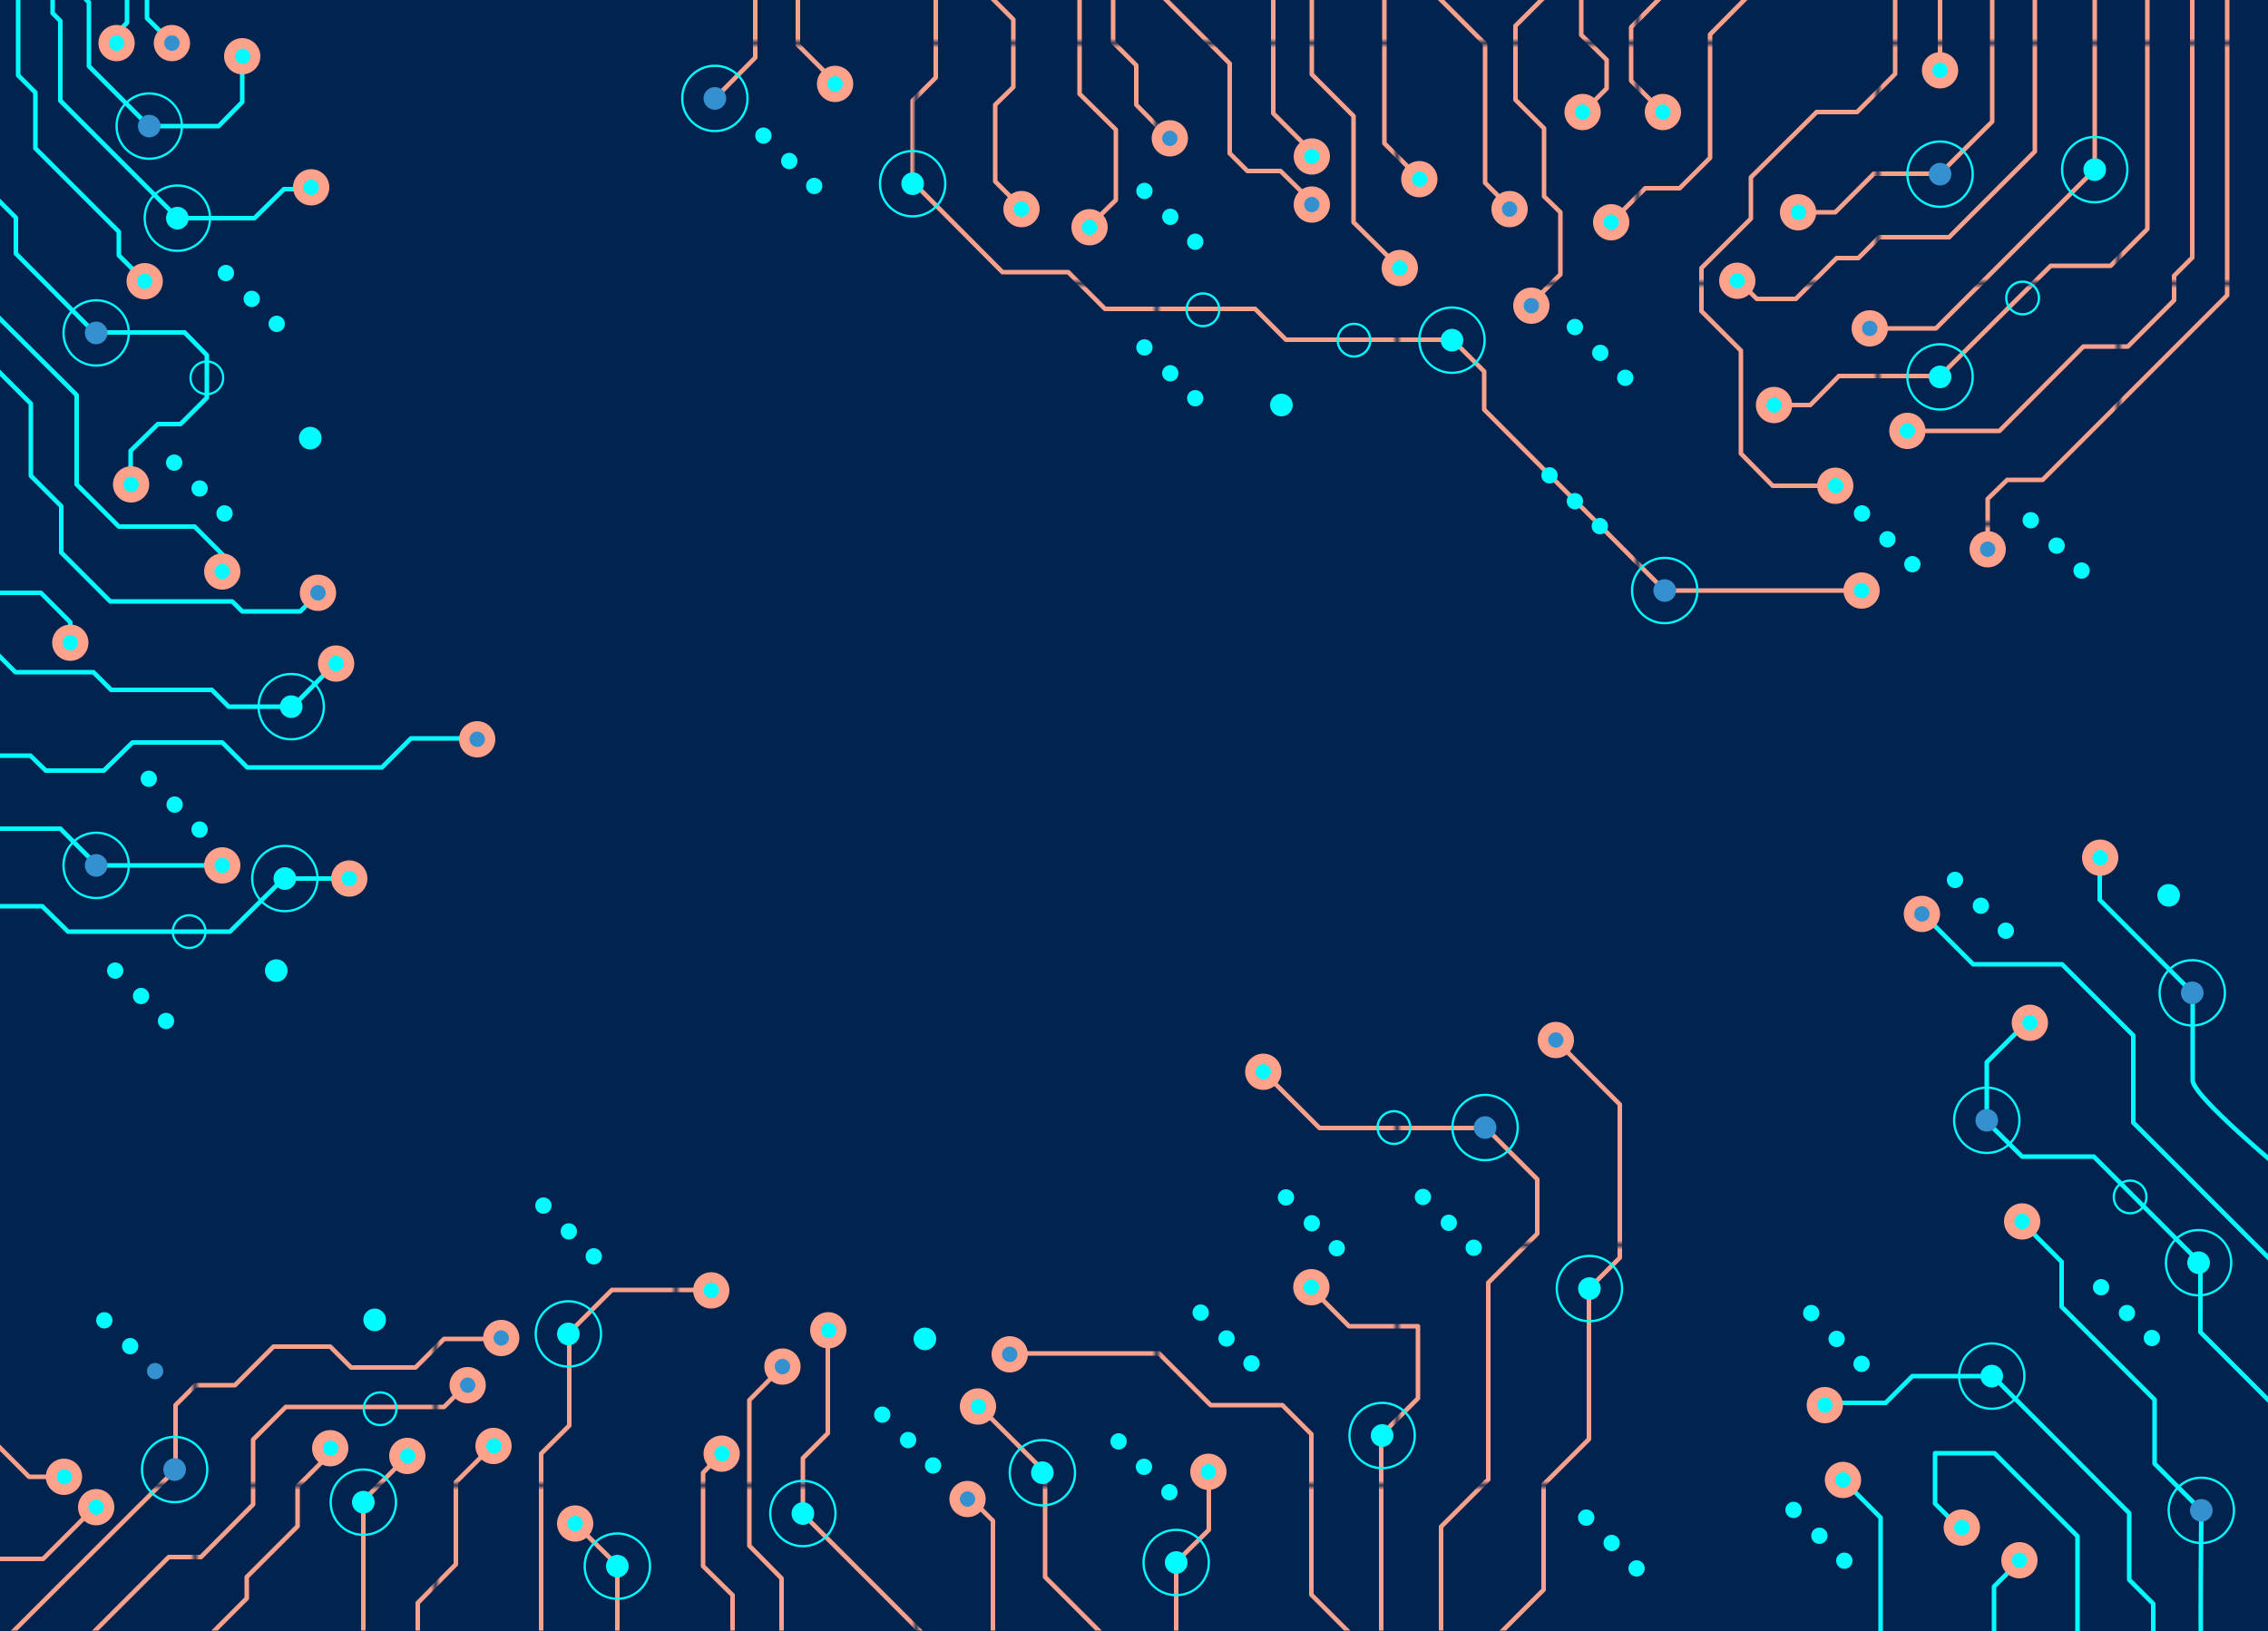 <?xml version="1.0" encoding="UTF-8"?><svg xmlns="http://www.w3.org/2000/svg" xmlns:xlink="http://www.w3.org/1999/xlink" viewBox="0 0 500 359.6"><defs><style>.cls-1,.cls-2,.cls-3,.cls-4{fill:none;}.cls-2{stroke-width:.5px;}.cls-2,.cls-3{stroke:#02fbff;}.cls-2,.cls-3,.cls-4{stroke-linecap:round;stroke-linejoin:round;}.cls-5{fill:#02234e;}.cls-6{fill:#f7a18c;}.cls-7{fill:#ffa28b;}.cls-8{clip-path:url(#clippath-1);}.cls-9{clip-path:url(#clippath-3);}.cls-10{clip-path:url(#clippath-2);}.cls-11{fill:#02fbff;}.cls-12{clip-path:url(#clippath);}.cls-4{stroke:url(#New_Pattern_Swatch_1);}.cls-13{fill:#3490ce;}</style><clipPath id="clippath"><rect class="cls-1" x="136.1" width="363.9" height="155.8"/></clipPath><pattern id="New_Pattern_Swatch_1" x="0" y="0" width="52.2" height="52.2" patternTransform="translate(-168.5 -202)" patternUnits="userSpaceOnUse" viewBox="0 0 52.2 52.2"><rect class="cls-1" x="0" y="0" width="52.2" height="52.2"/><rect class="cls-6" x="0" y="0" width="52.2" height="52.2"/></pattern><clipPath id="clippath-1"><rect class="cls-1" width="118" height="250"/></clipPath><clipPath id="clippath-2"><rect class="cls-1" y="197.4" width="381.6" height="162.1"/></clipPath><clipPath id="clippath-3"><rect class="cls-1" x="371.8" y="140.4" width="128.2" height="219.2"/></clipPath></defs><g id="BACKGROUND"><rect class="cls-5" width="500" height="359.6"/></g><g id="OBJECTS"><g class="cls-12"><polyline class="cls-4" points="491 -2.8 491 65.1 450.3 105.8 442.5 105.8 438.2 110 438.2 118.8"/><polyline class="cls-4" points="483.3 -2.8 483.3 56.8 479.3 60.8 479.3 66.2 469.1 76.4 459.3 76.4 440.8 95 420.9 95"/><polyline class="cls-4" points="473.4 -2.8 473.4 50.5 465.3 58.6 452.1 58.6 427.7 82.9 405.4 82.9 399.1 89.3 391.1 89.3"/><polyline class="cls-4" points="461.8 -2.8 461.8 37.4 426.8 72.4 413.1 72.4"/><polyline class="cls-4" points="448.6 -2.8 448.6 33.4 429.7 52.3 414.3 52.3 409.7 56.9 404.9 56.9 395.9 65.9 387.3 65.9 383.5 62.1"/><polyline class="cls-4" points="439.2 -2.8 439.2 26.8 427.7 38.3 413.1 38.3 404.6 46.8 396.5 46.8"/><line class="cls-4" x1="427.7" y1="-2.8" x2="427.7" y2="14.4"/><polyline class="cls-4" points="417.8 -2.8 417.8 16.3 409.4 24.7 400.5 24.7 386 39.1 386 48.2 375.1 59.1 375.1 68.6 383.8 77.3 383.8 100 390.8 107.1 404.4 107.1"/><polyline class="cls-4" points="387.3 -2.8 377 7.6 377 34.8 370.3 41.5 362.7 41.5 355.2 49"/><polyline class="cls-4" points="341.6 -1.8 334.1 5.7 334.1 22 340.4 28.3 340.4 43.3 344 46.8 344 60.5 338.1 66.4"/><polyline class="cls-4" points="315.9 -1.8 327.4 9.7 327.4 40.3 332.8 45.7"/><polyline class="cls-4" points="305.2 -2.8 305.2 31.6 312 38.4"/><polyline class="cls-4" points="280.7 -2.8 280.7 25 291.2 35.5"/><polyline class="cls-4" points="289.2 -2.8 289.2 16.4 298.4 25.6 298.4 49 307.9 58.4"/><polyline class="cls-4" points="254.3 -2.8 271.1 14 271.1 33.8 275 37.7 282.3 37.7 288.8 44.1"/><polyline class="cls-4" points="245.4 -2.8 245.4 9.3 250.5 14.4 250.5 23.1 257.8 30.5"/><polyline class="cls-4" points="238 -2.8 238 20.7 246 28.6 246 44.1 239.9 50.1"/><polyline class="cls-4" points="216.3 -2.8 223.4 4.3 223.4 19.2 219.4 23.1 219.4 40 225.2 45.8"/><polyline class="cls-4" points="206.3 -2.8 206.3 17.1 201.2 22.2 201.2 40.1 221 60 235.5 60 243.6 68.1 276.7 68.1 283.5 74.9 320.2 74.9 327.2 81.9 327.2 90.3 367 130.2 406.9 130.2"/><polyline class="cls-4" points="175.9 -2.8 175.9 9.9 184.1 18.1"/><polyline class="cls-4" points="166.5 -2.8 166.5 12.7 157.6 21.7"/><polyline class="cls-4" points="348.6 -2.8 348.6 7.7 354.2 13.2 354.2 19.5 348 25.7"/><polyline class="cls-4" points="368.3 -2.8 359.6 6 359.6 17.8 366.2 24.4"/><path class="cls-11" d="M350.9,116c0-1,.8-1.8,1.8-1.8s1.8.8,1.8,1.8-.8,1.8-1.8,1.8-1.8-.8-1.8-1.8Z"/><path class="cls-11" d="M345.4,110.5c0-1,.8-1.8,1.8-1.8s1.8.8,1.8,1.8-.8,1.8-1.8,1.8-1.8-.8-1.8-1.8Z"/><path class="cls-11" d="M339.8,104.8c0-1,.8-1.8,1.8-1.8s1.8.8,1.8,1.8-.8,1.8-1.8,1.8-1.8-.8-1.8-1.8Z"/><path class="cls-11" d="M356.5,83.3c0-1,.8-1.8,1.8-1.8s1.8.8,1.8,1.8-.8,1.8-1.8,1.8-1.8-.8-1.8-1.8Z"/><path class="cls-11" d="M351,77.8c0-1,.8-1.8,1.8-1.8s1.8.8,1.8,1.8-.8,1.8-1.8,1.8-1.8-.8-1.8-1.8Z"/><path class="cls-11" d="M345.4,72.1c0-1,.8-1.8,1.8-1.8s1.8.8,1.8,1.8-.8,1.8-1.8,1.8-1.8-.8-1.8-1.8Z"/><path class="cls-11" d="M419.8,124.4c0-1,.8-1.8,1.8-1.8s1.8.8,1.8,1.8-.8,1.8-1.8,1.8-1.8-.8-1.8-1.8Z"/><path class="cls-11" d="M414.3,118.9c0-1,.8-1.8,1.8-1.8s1.8.8,1.8,1.8-.8,1.8-1.8,1.8-1.8-.8-1.8-1.8Z"/><path class="cls-11" d="M408.7,113.2c0-1,.8-1.8,1.8-1.8s1.8.8,1.8,1.8-.8,1.8-1.8,1.8-1.8-.8-1.8-1.8Z"/><path class="cls-11" d="M261.7,53.3c0-1,.8-1.8,1.8-1.8s1.8.8,1.8,1.8-.8,1.8-1.8,1.8-1.8-.8-1.8-1.8Z"/><path class="cls-11" d="M256.2,47.8c0-1,.8-1.8,1.8-1.8s1.8.8,1.8,1.8-.8,1.8-1.8,1.8-1.8-.8-1.8-1.8Z"/><path class="cls-11" d="M250.5,42.1c0-1,.8-1.8,1.8-1.8s1.8.8,1.8,1.8-.8,1.8-1.8,1.8-1.8-.8-1.8-1.8Z"/><path class="cls-11" d="M177.7,41c0-1,.8-1.8,1.8-1.8s1.8.8,1.8,1.8-.8,1.8-1.8,1.8-1.8-.8-1.8-1.8Z"/><path class="cls-11" d="M172.2,35.5c0-1,.8-1.8,1.8-1.8s1.8.8,1.8,1.8-.8,1.8-1.8,1.8-1.8-.8-1.8-1.8Z"/><path class="cls-11" d="M166.5,29.9c0-1,.8-1.8,1.8-1.8s1.8.8,1.8,1.8-.8,1.8-1.8,1.8-1.8-.8-1.8-1.8Z"/><path class="cls-11" d="M261.7,87.8c0-1,.8-1.8,1.8-1.8s1.8.8,1.8,1.8-.8,1.8-1.8,1.8-1.8-.8-1.8-1.8Z"/><path class="cls-11" d="M256.2,82.3c0-1,.8-1.8,1.8-1.8s1.8.8,1.8,1.8-.8,1.8-1.8,1.8-1.8-.8-1.8-1.8Z"/><path class="cls-11" d="M250.5,76.6c0-1,.8-1.8,1.8-1.8s1.8.8,1.8,1.8-.8,1.8-1.8,1.8-1.8-.8-1.8-1.8Z"/><path class="cls-11" d="M457.1,125.8c0-1,.8-1.8,1.8-1.8s1.8.8,1.8,1.8-.8,1.8-1.8,1.8-1.8-.8-1.8-1.8Z"/><path class="cls-11" d="M451.6,120.3c0-1,.8-1.8,1.8-1.8s1.8.8,1.8,1.8-.8,1.8-1.8,1.8-1.8-.8-1.8-1.8Z"/><path class="cls-11" d="M445.9,114.7c0-1,.8-1.8,1.8-1.8s1.8.8,1.8,1.8-.8,1.8-1.8,1.8-1.8-.8-1.8-1.8Z"/><circle class="cls-13" cx="367" cy="130.2" r="2.5"/><circle class="cls-2" cx="367" cy="130.2" r="7.2"/><circle class="cls-11" cx="320.1" cy="75" r="2.5"/><path class="cls-2" d="M312.9,75c0-4,3.2-7.2,7.2-7.2s7.2,3.2,7.2,7.2-3.2,7.2-7.2,7.2-7.2-3.2-7.2-7.2Z"/><circle class="cls-11" cx="201.2" cy="40.5" r="2.5"/><path class="cls-2" d="M194,40.5c0-4,3.2-7.2,7.2-7.2s7.2,3.2,7.2,7.2-3.2,7.2-7.2,7.2-7.2-3.2-7.2-7.2Z"/><circle class="cls-13" cx="427.7" cy="38.4" r="2.5"/><path class="cls-2" d="M420.5,38.4c0-4,3.2-7.2,7.2-7.2s7.2,3.2,7.2,7.2-3.2,7.2-7.2,7.2-7.2-3.2-7.2-7.2Z"/><circle class="cls-11" cx="427.7" cy="83.1" r="2.5"/><circle class="cls-2" cx="427.7" cy="83.1" r="7.2"/><circle class="cls-11" cx="461.8" cy="37.4" r="2.5"/><path class="cls-2" d="M454.6,37.4c0-4,3.2-7.2,7.2-7.2s7.2,3.2,7.2,7.2-3.2,7.2-7.2,7.2-7.2-3.2-7.2-7.2Z"/><circle class="cls-13" cx="157.6" cy="21.7" r="2.5"/><path class="cls-2" d="M150.4,21.7c0-4,3.2-7.2,7.2-7.2s7.2,3.2,7.2,7.2-3.2,7.2-7.2,7.2-7.2-3.2-7.2-7.2Z"/><circle class="cls-11" cx="282.5" cy="89.3" r="2.5"/><circle class="cls-2" cx="298.5" cy="75" r="3.6"/><path class="cls-2" d="M261.6,68.3c0-2,1.6-3.6,3.6-3.6s3.6,1.6,3.6,3.6-1.6,3.6-3.6,3.6-3.6-1.6-3.6-3.6Z"/><path class="cls-2" d="M442.3,65.7c0-2,1.6-3.6,3.6-3.6s3.6,1.6,3.6,3.6-1.6,3.6-3.6,3.6-3.6-1.6-3.6-3.6Z"/><circle class="cls-7" cx="410.4" cy="130.2" r="4"/><circle class="cls-11" cx="410.4" cy="130.2" r="1.7"/><circle class="cls-7" cx="438.2" cy="121.1" r="4"/><circle class="cls-13" cx="438.2" cy="121.1" r="1.7"/><path class="cls-7" d="M400.6,107.1c0-2.2,1.8-4,4-4s4,1.8,4,4-1.8,4-4,4-4-1.8-4-4Z"/><path class="cls-11" d="M403,107.1c0-.9.8-1.7,1.7-1.7s1.7.8,1.7,1.7-.8,1.7-1.7,1.7-1.7-.8-1.7-1.7Z"/><path class="cls-7" d="M416.5,95c0-2.2,1.8-4,4-4s4,1.8,4,4-1.8,4-4,4-4-1.8-4-4Z"/><circle class="cls-11" cx="420.5" cy="95" r="1.7"/><circle class="cls-7" cx="391.1" cy="89.3" r="4"/><path class="cls-11" d="M389.4,89.3c0-.9.8-1.7,1.7-1.7s1.7.8,1.7,1.7-.8,1.7-1.7,1.7-1.7-.8-1.7-1.7Z"/><path class="cls-7" d="M379,61.9c0-2.2,1.8-4,4-4s4,1.8,4,4-1.8,4-4,4-4-1.8-4-4Z"/><path class="cls-11" d="M381.3,61.9c0-.9.8-1.7,1.7-1.7s1.7.8,1.7,1.7-.8,1.7-1.7,1.7-1.7-.8-1.7-1.7Z"/><path class="cls-7" d="M392.4,46.8c0-2.2,1.8-4,4-4s4,1.8,4,4-1.8,4-4,4-4-1.8-4-4Z"/><circle class="cls-11" cx="396.5" cy="46.8" r="1.7"/><path class="cls-7" d="M362.6,24.7c0-2.2,1.8-4,4-4s4,1.8,4,4-1.8,4-4,4-4-1.8-4-4Z"/><path class="cls-11" d="M364.9,24.7c0-.9.8-1.7,1.7-1.7s1.7.8,1.7,1.7-.8,1.7-1.7,1.7-1.7-.8-1.7-1.7Z"/><path class="cls-7" d="M344.9,24.7c0-2.2,1.8-4,4-4s4,1.8,4,4-1.8,4-4,4-4-1.8-4-4Z"/><path class="cls-11" d="M347.2,24.7c0-.9.8-1.7,1.7-1.7s1.7.8,1.7,1.7-.8,1.7-1.7,1.7-1.7-.8-1.7-1.7Z"/><path class="cls-7" d="M351.2,49c0-2.2,1.8-4,4-4s4,1.8,4,4-1.8,4-4,4-4-1.8-4-4Z"/><path class="cls-11" d="M353.5,49c0-.9.8-1.7,1.7-1.7s1.7.8,1.7,1.7-.8,1.7-1.7,1.7-1.7-.8-1.7-1.7Z"/><circle class="cls-7" cx="332.8" cy="46.1" r="4"/><circle class="cls-13" cx="332.8" cy="46.1" r="1.7"/><circle class="cls-7" cx="337.6" cy="67.4" r="4"/><circle class="cls-13" cx="337.6" cy="67.4" r="1.7"/><path class="cls-7" d="M308.9,39.5c0-2.2,1.8-4,4-4s4,1.8,4,4-1.8,4-4,4-4-1.8-4-4Z"/><path class="cls-11" d="M311.3,39.5c0-.9.8-1.7,1.7-1.7s1.7.8,1.7,1.7-.8,1.7-1.7,1.7-1.7-.8-1.7-1.7Z"/><path class="cls-7" d="M304.6,59.1c0-2.2,1.8-4,4-4s4,1.8,4,4-1.8,4-4,4-4-1.8-4-4Z"/><path class="cls-11" d="M306.9,59.1c0-.9.8-1.7,1.7-1.7s1.7.8,1.7,1.7-.8,1.7-1.7,1.7-1.7-.8-1.7-1.7Z"/><path class="cls-7" d="M285.2,45.1c0-2.2,1.8-4,4-4s4,1.8,4,4-1.8,4-4,4-4-1.8-4-4Z"/><path class="cls-13" d="M287.5,45.1c0-.9.8-1.7,1.7-1.7s1.7.8,1.7,1.7-.8,1.7-1.7,1.7-1.7-.8-1.7-1.7Z"/><path class="cls-7" d="M285.2,34.5c0-2.2,1.8-4,4-4s4,1.8,4,4-1.8,4-4,4-4-1.8-4-4Z"/><path class="cls-11" d="M287.5,34.5c0-.9.8-1.7,1.7-1.7s1.7.8,1.7,1.7-.8,1.7-1.7,1.7-1.7-.8-1.7-1.7Z"/><path class="cls-7" d="M253.9,30.5c0-2.2,1.8-4,4-4s4,1.8,4,4-1.8,4-4,4-4-1.8-4-4Z"/><path class="cls-13" d="M256.2,30.5c0-.9.8-1.7,1.7-1.7s1.7.8,1.7,1.7-.8,1.7-1.7,1.7-1.7-.8-1.7-1.7Z"/><path class="cls-7" d="M236.2,50.1c0-2.2,1.8-4,4-4s4,1.8,4,4-1.8,4-4,4-4-1.8-4-4Z"/><circle class="cls-11" cx="240.2" cy="50.1" r="1.7"/><path class="cls-7" d="M221.2,46.1c0-2.2,1.8-4,4-4s4,1.8,4,4-1.8,4-4,4-4-1.8-4-4Z"/><circle class="cls-11" cx="225.2" cy="46.1" r="1.7"/><circle class="cls-7" cx="184.1" cy="18.5" r="4"/><circle class="cls-11" cx="184.1" cy="18.5" r="1.7"/><circle class="cls-7" cx="412.2" cy="72.4" r="4"/><circle class="cls-13" cx="412.2" cy="72.4" r="1.7"/><path class="cls-7" d="M423.7,15.5c0-2.2,1.8-4,4-4s4,1.8,4,4-1.8,4-4,4-4-1.8-4-4Z"/><path class="cls-11" d="M426,15.5c0-.9.8-1.7,1.7-1.7s1.7.8,1.7,1.7-.8,1.7-1.7,1.7-1.7-.8-1.7-1.7Z"/></g><g class="cls-8"><polyline class="cls-3" points="37.2 8.8 32.4 4 32.4 -3"/><polyline class="cls-3" points="24.3 8.8 28 5 28 -3"/><polyline class="cls-3" points="16.1 -3 19.6 .5 19.6 14.6 32.8 27.8 48.2 27.8 53.4 22.5 53.4 13.3"/><polyline class="cls-3" points="11.6 -3 11.6 2.9 13.3 4.6 13.3 22.2 39.2 48.1 56.1 48.1 62.6 41.7 66.6 41.7"/><polyline class="cls-3" points="4 -3.9 4 16.6 7.8 20.4 7.8 32.7 26.2 51.1 26.2 56.3 31.6 61.7"/><polyline class="cls-3" points="-3.2 41.3 3.5 48 3.5 55.9 20.8 73.3 40.7 73.3 45.6 78.3 45.6 87.7 39.8 93.5 34.8 93.5 28.8 99.4 28.8 107.6"/><polyline class="cls-3" points="-3.2 67.1 16.9 87.1 16.9 106.8 26.2 116.1 42.9 116.1 49 122.2 49 126"/><polyline class="cls-3" points="69.1 131.9 66.2 134.8 53.4 134.8 51.2 132.6 24.3 132.6 13.5 121.8 13.5 111.6 6.8 104.9 6.8 89 -3.3 78.9"/><polyline class="cls-3" points="-2 130.7 9 130.7 15.5 137.2 15.5 141.7"/><polyline class="cls-3" points="-2 142.8 3.4 148.2 20.6 148.2 24.5 152.1 46.7 152.1 50.4 155.8 64.5 155.8 71.4 148.8"/><polyline class="cls-3" points="-4.2 166.6 6.7 166.6 10.1 169.9 22.9 169.9 29.2 163.7 49 163.7 54.5 169.2 84.2 169.2 90.6 162.8 103.5 162.8"/><polyline class="cls-3" points="-4.2 182.7 13.3 182.7 21.4 190.8 49 190.8"/><polyline class="cls-3" points="-4.2 199.8 9.3 199.8 15 205.4 50.7 205.4 62.5 193.7 74.4 193.7"/><path class="cls-11" d="M47.7,113.2c0-1,.8-1.8,1.8-1.8s1.8.8,1.8,1.8-.8,1.8-1.8,1.8-1.8-.8-1.8-1.8Z"/><path class="cls-11" d="M42.2,107.7c0-1,.8-1.8,1.8-1.8s1.8.8,1.8,1.8-.8,1.8-1.8,1.8-1.8-.8-1.8-1.8Z"/><path class="cls-11" d="M36.6,102c0-1,.8-1.8,1.8-1.8s1.8.8,1.8,1.8-.8,1.8-1.8,1.8-1.8-.8-1.8-1.8Z"/><path class="cls-11" d="M42.2,182.9c0-1,.8-1.8,1.8-1.8s1.8.8,1.8,1.8-.8,1.8-1.8,1.8-1.8-.8-1.8-1.8Z"/><path class="cls-11" d="M36.7,177.4c0-1,.8-1.8,1.8-1.8s1.8.8,1.8,1.8-.8,1.8-1.8,1.8-1.8-.8-1.8-1.8Z"/><path class="cls-11" d="M31,171.7c0-1,.8-1.8,1.8-1.8s1.8.8,1.8,1.8-.8,1.8-1.8,1.8-1.8-.8-1.8-1.8Z"/><path class="cls-11" d="M34.8,225.1c0-1,.8-1.8,1.8-1.8s1.8.8,1.8,1.8-.8,1.8-1.8,1.8-1.8-.8-1.8-1.8Z"/><path class="cls-11" d="M29.3,219.6c0-1,.8-1.8,1.8-1.8s1.8.8,1.8,1.8-.8,1.8-1.8,1.8-1.8-.8-1.8-1.8Z"/><path class="cls-11" d="M23.6,214c0-1,.8-1.8,1.8-1.8s1.8.8,1.8,1.8-.8,1.8-1.8,1.8-1.8-.8-1.8-1.8Z"/><path class="cls-11" d="M59.2,71.4c0-1,.8-1.8,1.8-1.8s1.8.8,1.8,1.8-.8,1.8-1.8,1.8-1.8-.8-1.8-1.8Z"/><path class="cls-11" d="M53.7,65.9c0-1,.8-1.8,1.8-1.8s1.8.8,1.8,1.8-.8,1.8-1.8,1.8-1.8-.8-1.8-1.8Z"/><path class="cls-11" d="M48,60.2c0-1,.8-1.8,1.8-1.8s1.8.8,1.8,1.8-.8,1.8-1.8,1.8-1.8-.8-1.8-1.8Z"/><circle class="cls-13" cx="32.9" cy="27.8" r="2.5"/><path class="cls-2" d="M25.7,27.8c0-4,3.2-7.2,7.2-7.2s7.2,3.2,7.2,7.2-3.2,7.2-7.2,7.2-7.2-3.2-7.2-7.2Z"/><circle class="cls-11" cx="39.1" cy="48.1" r="2.5"/><path class="cls-2" d="M31.9,48.1c0-4,3.2-7.2,7.2-7.2s7.2,3.2,7.2,7.2-3.2,7.2-7.2,7.2-7.2-3.2-7.2-7.2Z"/><circle class="cls-13" cx="21.2" cy="73.4" r="2.5"/><circle class="cls-2" cx="21.2" cy="73.4" r="7.2"/><circle class="cls-11" cx="64.2" cy="155.8" r="2.5"/><path class="cls-2" d="M57,155.8c0-4,3.2-7.2,7.2-7.2s7.2,3.2,7.2,7.2-3.2,7.2-7.2,7.2-7.2-3.2-7.2-7.2Z"/><circle class="cls-13" cx="21.2" cy="190.8" r="2.5"/><path class="cls-2" d="M14,190.8c0-4,3.2-7.2,7.2-7.2s7.2,3.2,7.2,7.2-3.2,7.2-7.2,7.2-7.2-3.2-7.2-7.2Z"/><circle class="cls-11" cx="62.8" cy="193.7" r="2.5"/><circle class="cls-2" cx="62.8" cy="193.7" r="7.2"/><circle class="cls-11" cx="60.9" cy="214" r="2.5"/><circle class="cls-11" cx="68.4" cy="96.6" r="2.5"/><circle class="cls-2" cx="45.6" cy="83.3" r="3.6"/><circle class="cls-2" cx="41.7" cy="205.4" r="3.6"/><path class="cls-7" d="M33.9,9.5c0-2.2,1.8-4,4-4s4,1.8,4,4-1.8,4-4,4-4-1.8-4-4Z"/><circle class="cls-13" cx="37.9" cy="9.5" r="1.7"/><circle class="cls-7" cx="25.7" cy="9.5" r="4"/><circle class="cls-11" cx="25.7" cy="9.5" r="1.7"/><path class="cls-7" d="M49.4,12.4c0-2.2,1.8-4,4-4s4,1.8,4,4-1.8,4-4,4-4-1.8-4-4Z"/><path class="cls-11" d="M51.8,12.4c0-.9.8-1.7,1.7-1.7s1.7.8,1.7,1.7-.8,1.7-1.7,1.7-1.7-.8-1.7-1.7Z"/><circle class="cls-7" cx="68.6" cy="41.3" r="4"/><circle class="cls-11" cx="68.6" cy="41.3" r="1.7"/><path class="cls-7" d="M27.9,62c0-2.2,1.8-4,4-4s4,1.8,4,4-1.8,4-4,4-4-1.8-4-4Z"/><path class="cls-11" d="M30.2,62c0-.9.8-1.7,1.7-1.7s1.7.8,1.7,1.7-.8,1.7-1.7,1.7-1.7-.8-1.7-1.7Z"/><path class="cls-7" d="M24.9,106.8c0-2.2,1.8-4,4-4s4,1.8,4,4-1.8,4-4,4-4-1.8-4-4Z"/><path class="cls-11" d="M27.2,106.8c0-.9.8-1.7,1.7-1.7s1.7.8,1.7,1.7-.8,1.7-1.7,1.7-1.7-.8-1.7-1.7Z"/><path class="cls-7" d="M45,126c0-2.2,1.8-4,4-4s4,1.8,4,4-1.8,4-4,4-4-1.8-4-4Z"/><path class="cls-11" d="M47.3,126c0-.9.8-1.7,1.7-1.7s1.7.8,1.7,1.7-.8,1.7-1.7,1.7-1.7-.8-1.7-1.7Z"/><circle class="cls-7" cx="70.1" cy="130.7" r="4"/><circle class="cls-13" cx="70.1" cy="130.7" r="1.7"/><circle class="cls-7" cx="15.5" cy="141.7" r="4"/><circle class="cls-11" cx="15.5" cy="141.7" r="1.7"/><circle class="cls-7" cx="74.1" cy="146.3" r="4"/><circle class="cls-11" cx="74.1" cy="146.3" r="1.7"/><circle class="cls-7" cx="105.2" cy="163" r="4"/><circle class="cls-13" cx="105.2" cy="163" r="1.7"/><path class="cls-7" d="M45,190.8c0-2.2,1.8-4,4-4s4,1.8,4,4-1.8,4-4,4-4-1.8-4-4Z"/><circle class="cls-11" cx="49" cy="190.8" r="1.7"/><circle class="cls-7" cx="77" cy="193.7" r="4"/><circle class="cls-11" cx="77" cy="193.7" r="1.7"/></g><g class="cls-10"><polyline class="cls-4" points="-3.7 343.7 9.5 343.7 20.8 332.4"/><polyline class="cls-4" points=".3 362.3 38.7 324 38.7 309.8 43.1 305.4 51.8 305.4 60.3 296.9 72.8 296.9 77.4 301.5 91.6 301.5 97.9 295.2 112.8 295.2"/><polyline class="cls-4" points="-1.8 317.4 6.4 325.6 11.4 325.6"/><polyline class="cls-4" points="18.2 362.3 37.2 343.3 44.3 343.3 55.8 331.7 55.8 317.4 63 310.2 97.9 310.2 102.1 306"/><polyline class="cls-4" points="44.5 362.3 54.4 352.4 54.4 347.7 65.6 336.5 65.6 327.7 72.8 320.5"/><polyline class="cls-4" points="80.1 362.3 80.1 330.8 87.5 323.4"/><polyline class="cls-4" points="92.1 362.3 92.1 353.4 100.5 344.9 100.5 326.8 108.5 318.8"/><path class="cls-4" d="M119.3,362.3v-41.8l6.2-6.2v-20.5l9.4-9.4h21.1"/><polyline class="cls-4" points="136.1 363.2 136.1 345.1 129 338.1"/><polyline class="cls-4" points="161.5 363.2 161.5 351.7 155 345.3 155 324.7 159.5 320.1"/><polyline class="cls-4" points="172.3 363.2 172.3 348 165.2 340.8 165.2 308.7 172.5 301.3"/><polyline class="cls-4" points="206.4 363.2 177 333.8 177 321.5 182.5 316 182.5 295.2"/><polyline class="cls-4" points="218.9 363.2 218.9 335.3 214.1 330.5"/><path class="cls-4" d="M245.9,363.2c-.5-.5-15.5-15.5-15.5-15.5v-23.1l-14.7-14.7"/><polyline class="cls-4" points="298.4 360.9 289.1 351.6 289.1 316.2 282.7 309.8 266.9 309.8 255.5 298.4 222.6 298.4"/><polyline class="cls-4" points="259.3 363.2 259.3 344.4 266.5 337.3 266.5 324.7"/><polyline class="cls-4" points="304.5 360.9 304.5 316.4 312.6 308.3 312.6 292.4 297.4 292.4 289.1 284.1"/><polyline class="cls-4" points="317.7 360.9 317.7 336.6 328.1 326.2 328.1 282.8 338.9 272 338.9 260 327.6 248.7 290.9 248.7 278.5 236.3"/><polyline class="cls-4" points="329.9 360.9 340.3 350.5 340.3 327.3 350.3 317.3 350.3 284.1 357.1 277.3 357.1 243.5 342.9 229.3"/><path class="cls-11" d="M203.9,323.1c0-1,.8-1.8,1.8-1.8s1.8.8,1.8,1.8-.8,1.8-1.8,1.8-1.8-.8-1.8-1.8Z"/><path class="cls-11" d="M198.4,317.5c0-1,.8-1.8,1.8-1.8s1.8.8,1.8,1.8-.8,1.8-1.8,1.8-1.8-.8-1.8-1.8Z"/><path class="cls-11" d="M192.7,311.9c0-1,.8-1.8,1.8-1.8s1.8.8,1.8,1.8-.8,1.8-1.8,1.8-1.8-.8-1.8-1.8Z"/><path class="cls-13" d="M32.4,302.3c0-1,.8-1.8,1.8-1.8s1.8.8,1.8,1.8-.8,1.8-1.8,1.8-1.8-.8-1.8-1.8Z"/><path class="cls-11" d="M26.9,296.8c0-1,.8-1.8,1.8-1.8s1.8.8,1.8,1.8-.8,1.8-1.8,1.8-1.8-.8-1.8-1.8Z"/><path class="cls-11" d="M21.2,291.1c0-1,.8-1.8,1.8-1.8s1.8.8,1.8,1.8-.8,1.8-1.8,1.8-1.8-.8-1.8-1.8Z"/><path class="cls-11" d="M274.1,300.6c0-1,.8-1.8,1.8-1.8s1.8.8,1.8,1.8-.8,1.8-1.8,1.8-1.8-.8-1.8-1.8Z"/><path class="cls-11" d="M268.6,295.1c0-1,.8-1.8,1.8-1.8s1.8.8,1.8,1.8-.8,1.8-1.8,1.8-1.8-.8-1.8-1.8Z"/><path class="cls-11" d="M262.9,289.4c0-1,.8-1.8,1.8-1.8s1.8.8,1.8,1.8-.8,1.8-1.8,1.8-1.8-.8-1.8-1.8Z"/><path class="cls-11" d="M359,345.8c0-1,.8-1.8,1.8-1.8s1.8.8,1.8,1.8-.8,1.8-1.8,1.8-1.8-.8-1.8-1.8Z"/><path class="cls-11" d="M353.5,340.2c0-1,.8-1.8,1.8-1.8s1.8.8,1.8,1.8-.8,1.8-1.8,1.8-1.8-.8-1.8-1.8Z"/><path class="cls-11" d="M347.9,334.6c0-1,.8-1.8,1.8-1.8s1.8.8,1.8,1.8-.8,1.8-1.8,1.8-1.8-.8-1.8-1.8Z"/><path class="cls-11" d="M323.1,275.1c0-1,.8-1.8,1.8-1.8s1.8.8,1.8,1.8-.8,1.8-1.8,1.8-1.8-.8-1.8-1.8Z"/><path class="cls-11" d="M317.6,269.6c0-1,.8-1.8,1.8-1.8s1.8.8,1.8,1.8-.8,1.8-1.8,1.8-1.8-.8-1.8-1.8Z"/><path class="cls-11" d="M311.9,263.9c0-1,.8-1.8,1.8-1.8s1.8.8,1.8,1.8-.8,1.8-1.8,1.8-1.8-.8-1.8-1.8Z"/><path class="cls-11" d="M292.9,275.2c0-1,.8-1.8,1.8-1.8s1.8.8,1.8,1.8-.8,1.8-1.8,1.8-1.8-.8-1.8-1.8Z"/><path class="cls-11" d="M287.4,269.7c0-1,.8-1.8,1.8-1.8s1.8.8,1.8,1.8-.8,1.8-1.8,1.8-1.8-.8-1.8-1.8Z"/><path class="cls-11" d="M281.7,264c0-1,.8-1.8,1.8-1.8s1.8.8,1.8,1.8-.8,1.8-1.8,1.8-1.8-.8-1.8-1.8Z"/><path class="cls-11" d="M129.1,277c0-1,.8-1.8,1.8-1.8s1.8.8,1.8,1.8-.8,1.8-1.8,1.8-1.8-.8-1.8-1.8Z"/><path class="cls-11" d="M123.6,271.5c0-1,.8-1.8,1.8-1.8s1.8.8,1.8,1.8-.8,1.8-1.8,1.8-1.8-.8-1.8-1.8Z"/><path class="cls-11" d="M118,265.8c0-1,.8-1.8,1.8-1.8s1.8.8,1.8,1.8-.8,1.8-1.8,1.8-1.8-.8-1.8-1.8Z"/><path class="cls-11" d="M256,329c0-1,.8-1.8,1.8-1.8s1.8.8,1.8,1.8-.8,1.8-1.8,1.8-1.8-.8-1.8-1.8Z"/><path class="cls-11" d="M250.4,323.4c0-1,.8-1.8,1.8-1.8s1.8.8,1.8,1.8-.8,1.8-1.8,1.8-1.8-.8-1.8-1.8Z"/><path class="cls-11" d="M244.8,317.8c0-1,.8-1.8,1.8-1.8s1.8.8,1.8,1.8-.8,1.8-1.8,1.8-1.8-.8-1.8-1.8Z"/><circle class="cls-13" cx="38.5" cy="324" r="2.5"/><circle class="cls-2" cx="38.5" cy="324" r="7.2"/><circle class="cls-11" cx="80.1" cy="331.2" r="2.5"/><path class="cls-2" d="M72.9,331.2c0-4,3.2-7.2,7.2-7.2s7.2,3.2,7.2,7.2-3.2,7.2-7.2,7.2-7.2-3.2-7.2-7.2Z"/><circle class="cls-11" cx="125.3" cy="294.1" r="2.5"/><path class="cls-2" d="M118.1,294.1c0-4,3.2-7.2,7.2-7.2s7.2,3.2,7.2,7.2-3.2,7.2-7.2,7.2-7.2-3.2-7.2-7.2Z"/><circle class="cls-11" cx="136.1" cy="345.3" r="2.5"/><circle class="cls-2" cx="136.1" cy="345.3" r="7.2"/><circle class="cls-11" cx="177" cy="333.7" r="2.5"/><path class="cls-2" d="M169.8,333.7c0-4,3.2-7.2,7.2-7.2s7.2,3.2,7.2,7.2-3.2,7.2-7.2,7.2-7.2-3.2-7.2-7.2Z"/><circle class="cls-11" cx="229.8" cy="324.7" r="2.5"/><path class="cls-2" d="M222.6,324.7c0-4,3.2-7.2,7.2-7.2s7.2,3.2,7.2,7.2-3.2,7.2-7.2,7.2-7.2-3.2-7.2-7.2Z"/><circle class="cls-11" cx="259.3" cy="344.5" r="2.5"/><path class="cls-2" d="M252.1,344.5c0-4,3.2-7.2,7.2-7.2s7.2,3.2,7.2,7.2-3.2,7.2-7.2,7.2-7.2-3.2-7.2-7.2Z"/><circle class="cls-11" cx="304.7" cy="316.5" r="2.5"/><path class="cls-2" d="M297.5,316.5c0-4,3.2-7.2,7.2-7.2s7.2,3.2,7.2,7.2-3.2,7.2-7.2,7.2-7.2-3.2-7.2-7.2Z"/><circle class="cls-11" cx="350.4" cy="284.1" r="2.5"/><path class="cls-2" d="M343.2,284.1c0-4,3.2-7.2,7.2-7.2s7.2,3.2,7.2,7.2-3.2,7.2-7.2,7.2-7.2-3.2-7.2-7.2Z"/><circle class="cls-13" cx="327.4" cy="248.6" r="2.5"/><circle class="cls-2" cx="327.4" cy="248.6" r="7.2"/><circle class="cls-11" cx="203.9" cy="295.2" r="2.5"/><circle class="cls-11" cx="82.6" cy="291" r="2.5"/><path class="cls-2" d="M80.2,310.6c0-2,1.6-3.6,3.6-3.6s3.6,1.6,3.6,3.6-1.6,3.6-3.6,3.6-3.6-1.6-3.6-3.6Z"/><circle class="cls-2" cx="307.3" cy="248.6" r="3.6"/><path class="cls-7" d="M10.1,325.6c0-2.2,1.8-4,4-4s4,1.8,4,4-1.8,4-4,4-4-1.8-4-4Z"/><path class="cls-11" d="M12.5,325.6c0-.9.8-1.7,1.7-1.7s1.7.8,1.7,1.7-.8,1.7-1.7,1.7-1.7-.8-1.7-1.7Z"/><path class="cls-7" d="M99.1,305.4c0-2.2,1.8-4,4-4s4,1.8,4,4-1.8,4-4,4-4-1.8-4-4Z"/><path class="cls-13" d="M101.4,305.4c0-.9.8-1.7,1.7-1.7s1.7.8,1.7,1.7-.8,1.7-1.7,1.7-1.7-.8-1.7-1.7Z"/><path class="cls-7" d="M68.8,319.3c0-2.2,1.8-4,4-4s4,1.8,4,4-1.8,4-4,4-4-1.8-4-4Z"/><path class="cls-11" d="M71.2,319.3c0-.9.8-1.7,1.7-1.7s1.7.8,1.7,1.7-.8,1.7-1.7,1.7-1.7-.8-1.7-1.7Z"/><path class="cls-7" d="M85.8,321c0-2.2,1.8-4,4-4s4,1.8,4,4-1.8,4-4,4-4-1.8-4-4Z"/><path class="cls-11" d="M88.2,321c0-.9.8-1.7,1.7-1.7s1.7.8,1.7,1.7-.8,1.7-1.7,1.7-1.7-.8-1.7-1.7Z"/><path class="cls-7" d="M104.8,318.8c0-2.2,1.8-4,4-4s4,1.8,4,4-1.8,4-4,4-4-1.8-4-4Z"/><path class="cls-11" d="M107.2,318.8c0-.9.8-1.7,1.7-1.7s1.7.8,1.7,1.7-.8,1.7-1.7,1.7-1.7-.8-1.7-1.7Z"/><path class="cls-7" d="M106.5,295c0-2.2,1.8-4,4-4s4,1.8,4,4-1.8,4-4,4-4-1.8-4-4Z"/><path class="cls-13" d="M108.8,295c0-.9.8-1.7,1.7-1.7s1.7.8,1.7,1.7-.8,1.7-1.7,1.7-1.7-.8-1.7-1.7Z"/><circle class="cls-7" cx="156.8" cy="284.5" r="4"/><circle class="cls-11" cx="156.8" cy="284.5" r="1.7"/><path class="cls-7" d="M122.8,335.9c0-2.2,1.8-4,4-4s4,1.8,4,4-1.8,4-4,4-4-1.8-4-4Z"/><circle class="cls-11" cx="126.8" cy="335.9" r="1.7"/><circle class="cls-7" cx="172.5" cy="301.3" r="4"/><circle class="cls-13" cx="172.5" cy="301.3" r="1.7"/><path class="cls-7" d="M178.6,293.3c0-2.2,1.8-4,4-4s4,1.8,4,4-1.8,4-4,4-4-1.8-4-4Z"/><circle class="cls-11" cx="182.7" cy="293.3" r="1.7"/><path class="cls-7" d="M155.1,320.5c0-2.2,1.8-4,4-4s4,1.8,4,4-1.8,4-4,4-4-1.8-4-4Z"/><circle class="cls-11" cx="159.2" cy="320.5" r="1.7"/><path class="cls-7" d="M211.6,310.1c0-2.2,1.8-4,4-4s4,1.8,4,4-1.8,4-4,4-4-1.8-4-4Z"/><path class="cls-11" d="M214,310.1c0-.9.8-1.7,1.7-1.7s1.7.8,1.7,1.7-.8,1.7-1.7,1.7-1.7-.8-1.7-1.7Z"/><path class="cls-7" d="M209.3,330.5c0-2.2,1.8-4,4-4s4,1.8,4,4-1.8,4-4,4-4-1.8-4-4Z"/><path class="cls-13" d="M211.6,330.5c0-.9.8-1.7,1.7-1.7s1.7.8,1.7,1.7-.8,1.7-1.7,1.7-1.7-.8-1.7-1.7Z"/><path class="cls-7" d="M218.6,298.6c0-2.2,1.8-4,4-4s4,1.8,4,4-1.8,4-4,4-4-1.8-4-4Z"/><circle class="cls-13" cx="222.6" cy="298.6" r="1.7"/><path class="cls-7" d="M262.4,324.5c0-2.2,1.8-4,4-4s4,1.8,4,4-1.8,4-4,4-4-1.8-4-4Z"/><circle class="cls-11" cx="266.4" cy="324.5" r="1.7"/><circle class="cls-7" cx="289.1" cy="283.8" r="4"/><circle class="cls-11" cx="289.1" cy="283.8" r="1.7"/><path class="cls-7" d="M274.5,236.3c0-2.2,1.8-4,4-4s4,1.8,4,4-1.8,4-4,4-4-1.8-4-4Z"/><path class="cls-11" d="M276.8,236.3c0-.9.8-1.7,1.7-1.7s1.7.8,1.7,1.7-.8,1.7-1.7,1.7-1.7-.8-1.7-1.7Z"/><path class="cls-7" d="M339,229.3c0-2.2,1.8-4,4-4s4,1.8,4,4-1.8,4-4,4-4-1.8-4-4Z"/><path class="cls-13" d="M341.3,229.3c0-.9.8-1.7,1.7-1.7s1.7.8,1.7,1.7-.8,1.7-1.7,1.7-1.7-.8-1.7-1.7Z"/><path class="cls-7" d="M17.2,332.3c0-2.2,1.8-4,4-4s4,1.8,4,4-1.8,4-4,4-4-1.8-4-4Z"/><path class="cls-11" d="M19.5,332.3c0-.9.8-1.7,1.7-1.7s1.7.8,1.7,1.7-.8,1.7-1.7,1.7-1.7-.8-1.7-1.7Z"/></g><g class="cls-9"><polyline class="cls-3" points="439.6 360.7 439.6 349.8 445 344.4"/><polyline class="cls-3" points="458 360.7 458 338.7 439.7 320.4 426.6 320.4 426.6 331.5 432 336.9"/><polyline class="cls-3" points="474.7 362.5 474.7 353.6 469.4 348.3 469.4 333.6 439.3 303.4 421.6 303.4 415.7 309.3 403.5 309.3"/><path class="cls-3" d="M485.3,362.5c-.3,0,0-29.5,0-29.5l-10.3-10.3v-14.1l-20.5-20.5v-9.9l-8.8-8.8"/><polyline class="cls-3" points="414.6 362.5 414.6 334.6 406.3 326.3"/><polyline class="cls-3" points="446.1 226.1 438 234.2 438 247.3 445.8 255 461.6 255 485.1 278.5 485.1 293.7 501.2 309.8"/><polyline class="cls-3" points="501.2 278.4 470.3 247.5 470.3 228.3 454.6 212.6 435 212.6 424.8 202.4"/><path class="cls-3" d="M503.6,258.4s-20.2-16.7-20.2-20.2v-19.3l-20.5-20.5v-7.7"/><path class="cls-11" d="M408.6,300.7c0-1,.8-1.8,1.8-1.8s1.8.8,1.8,1.8-.8,1.8-1.8,1.8-1.8-.8-1.8-1.8Z"/><path class="cls-11" d="M403.1,295.2c0-1,.8-1.8,1.8-1.8s1.8.8,1.8,1.8-.8,1.8-1.8,1.8-1.8-.8-1.8-1.8Z"/><path class="cls-11" d="M397.5,289.5c0-1,.8-1.8,1.8-1.8s1.8.8,1.8,1.8-.8,1.8-1.8,1.8-1.8-.8-1.8-1.8Z"/><path class="cls-11" d="M440.4,205.2c0-1,.8-1.8,1.8-1.8s1.8.8,1.8,1.8-.8,1.8-1.8,1.8-1.8-.8-1.8-1.8Z"/><path class="cls-11" d="M434.9,199.7c0-1,.8-1.8,1.8-1.8s1.8.8,1.8,1.8-.8,1.8-1.8,1.8-1.8-.8-1.8-1.8Z"/><path class="cls-11" d="M429.2,194c0-1,.8-1.8,1.8-1.8s1.8.8,1.8,1.8-.8,1.8-1.8,1.8-1.8-.8-1.8-1.8Z"/><path class="cls-11" d="M472.6,295c0-1,.8-1.8,1.8-1.8s1.8.8,1.8,1.8-.8,1.8-1.8,1.8-1.8-.8-1.8-1.8Z"/><path class="cls-11" d="M467.1,289.5c0-1,.8-1.8,1.8-1.8s1.8.8,1.8,1.8-.8,1.8-1.8,1.8-1.8-.8-1.8-1.8Z"/><path class="cls-11" d="M461.4,283.8c0-1,.8-1.8,1.8-1.8s1.8.8,1.8,1.8-.8,1.8-1.8,1.8-1.8-.8-1.8-1.8Z"/><path class="cls-11" d="M404.8,344.1c0-1,.8-1.8,1.8-1.8s1.8.8,1.8,1.8-.8,1.8-1.8,1.8-1.8-.8-1.8-1.8Z"/><path class="cls-11" d="M399.3,338.6c0-1,.8-1.8,1.8-1.8s1.8.8,1.8,1.8-.8,1.8-1.8,1.8-1.8-.8-1.8-1.8Z"/><path class="cls-11" d="M393.6,332.9c0-1,.8-1.8,1.8-1.8s1.8.8,1.8,1.8-.8,1.8-1.8,1.8-1.8-.8-1.8-1.8Z"/><circle class="cls-11" cx="439.1" cy="303.4" r="2.5"/><path class="cls-2" d="M431.9,303.4c0-4,3.2-7.2,7.2-7.2s7.2,3.2,7.2,7.2-3.2,7.2-7.2,7.2-7.2-3.2-7.2-7.2Z"/><circle class="cls-11" cx="484.7" cy="278.4" r="2.5"/><path class="cls-2" d="M477.5,278.4c0-4,3.2-7.2,7.2-7.2s7.2,3.2,7.2,7.2-3.2,7.2-7.2,7.2-7.2-3.2-7.2-7.2Z"/><circle class="cls-13" cx="438" cy="247" r="2.5"/><path class="cls-2" d="M430.8,247c0-4,3.2-7.2,7.2-7.2s7.2,3.2,7.2,7.2-3.2,7.2-7.2,7.2-7.2-3.2-7.2-7.2Z"/><circle class="cls-13" cx="483.3" cy="218.9" r="2.5"/><path class="cls-2" d="M476.1,218.9c0-4,3.2-7.2,7.2-7.2s7.2,3.2,7.2,7.2-3.2,7.2-7.2,7.2-7.2-3.2-7.2-7.2Z"/><circle class="cls-13" cx="485.3" cy="333" r="2.5"/><circle class="cls-2" cx="485.3" cy="333" r="7.2"/><circle class="cls-11" cx="478.1" cy="197.4" r="2.5"/><path class="cls-2" d="M466,263.9c0-2,1.6-3.6,3.6-3.6s3.6,1.6,3.6,3.6-1.6,3.6-3.6,3.6-3.6-1.6-3.6-3.6Z"/><circle class="cls-7" cx="406.3" cy="326.3" r="4"/><circle class="cls-11" cx="406.3" cy="326.3" r="1.7"/><path class="cls-7" d="M398.3,309.8c0-2.2,1.8-4,4-4s4,1.8,4,4-1.8,4-4,4-4-1.8-4-4Z"/><path class="cls-11" d="M400.6,309.8c0-.9.8-1.7,1.7-1.7s1.7.8,1.7,1.7-.8,1.7-1.7,1.7-1.7-.8-1.7-1.7Z"/><circle class="cls-7" cx="432.5" cy="336.8" r="4"/><circle class="cls-11" cx="432.5" cy="336.8" r="1.7"/><path class="cls-7" d="M441.2,344c0-2.2,1.8-4,4-4s4,1.8,4,4-1.8,4-4,4-4-1.8-4-4Z"/><path class="cls-11" d="M443.5,344c0-.9.8-1.7,1.7-1.7s1.7.8,1.7,1.7-.8,1.7-1.7,1.7-1.7-.8-1.7-1.7Z"/><circle class="cls-7" cx="445.8" cy="269.3" r="4"/><circle class="cls-11" cx="445.8" cy="269.3" r="1.7"/><path class="cls-7" d="M443.5,225.5c0-2.2,1.8-4,4-4s4,1.8,4,4-1.8,4-4,4-4-1.8-4-4Z"/><path class="cls-11" d="M445.8,225.5c0-.9.8-1.7,1.7-1.7s1.7.8,1.7,1.7-.8,1.7-1.7,1.7-1.7-.8-1.7-1.7Z"/><circle class="cls-7" cx="423.7" cy="201.5" r="4"/><circle class="cls-13" cx="423.7" cy="201.5" r="1.7"/><path class="cls-7" d="M459,189.1c0-2.2,1.8-4,4-4s4,1.8,4,4-1.8,4-4,4-4-1.8-4-4Z"/><path class="cls-11" d="M461.3,189.1c0-.9.8-1.7,1.7-1.7s1.7.8,1.7,1.7-.8,1.7-1.7,1.7-1.7-.8-1.7-1.7Z"/></g></g></svg>